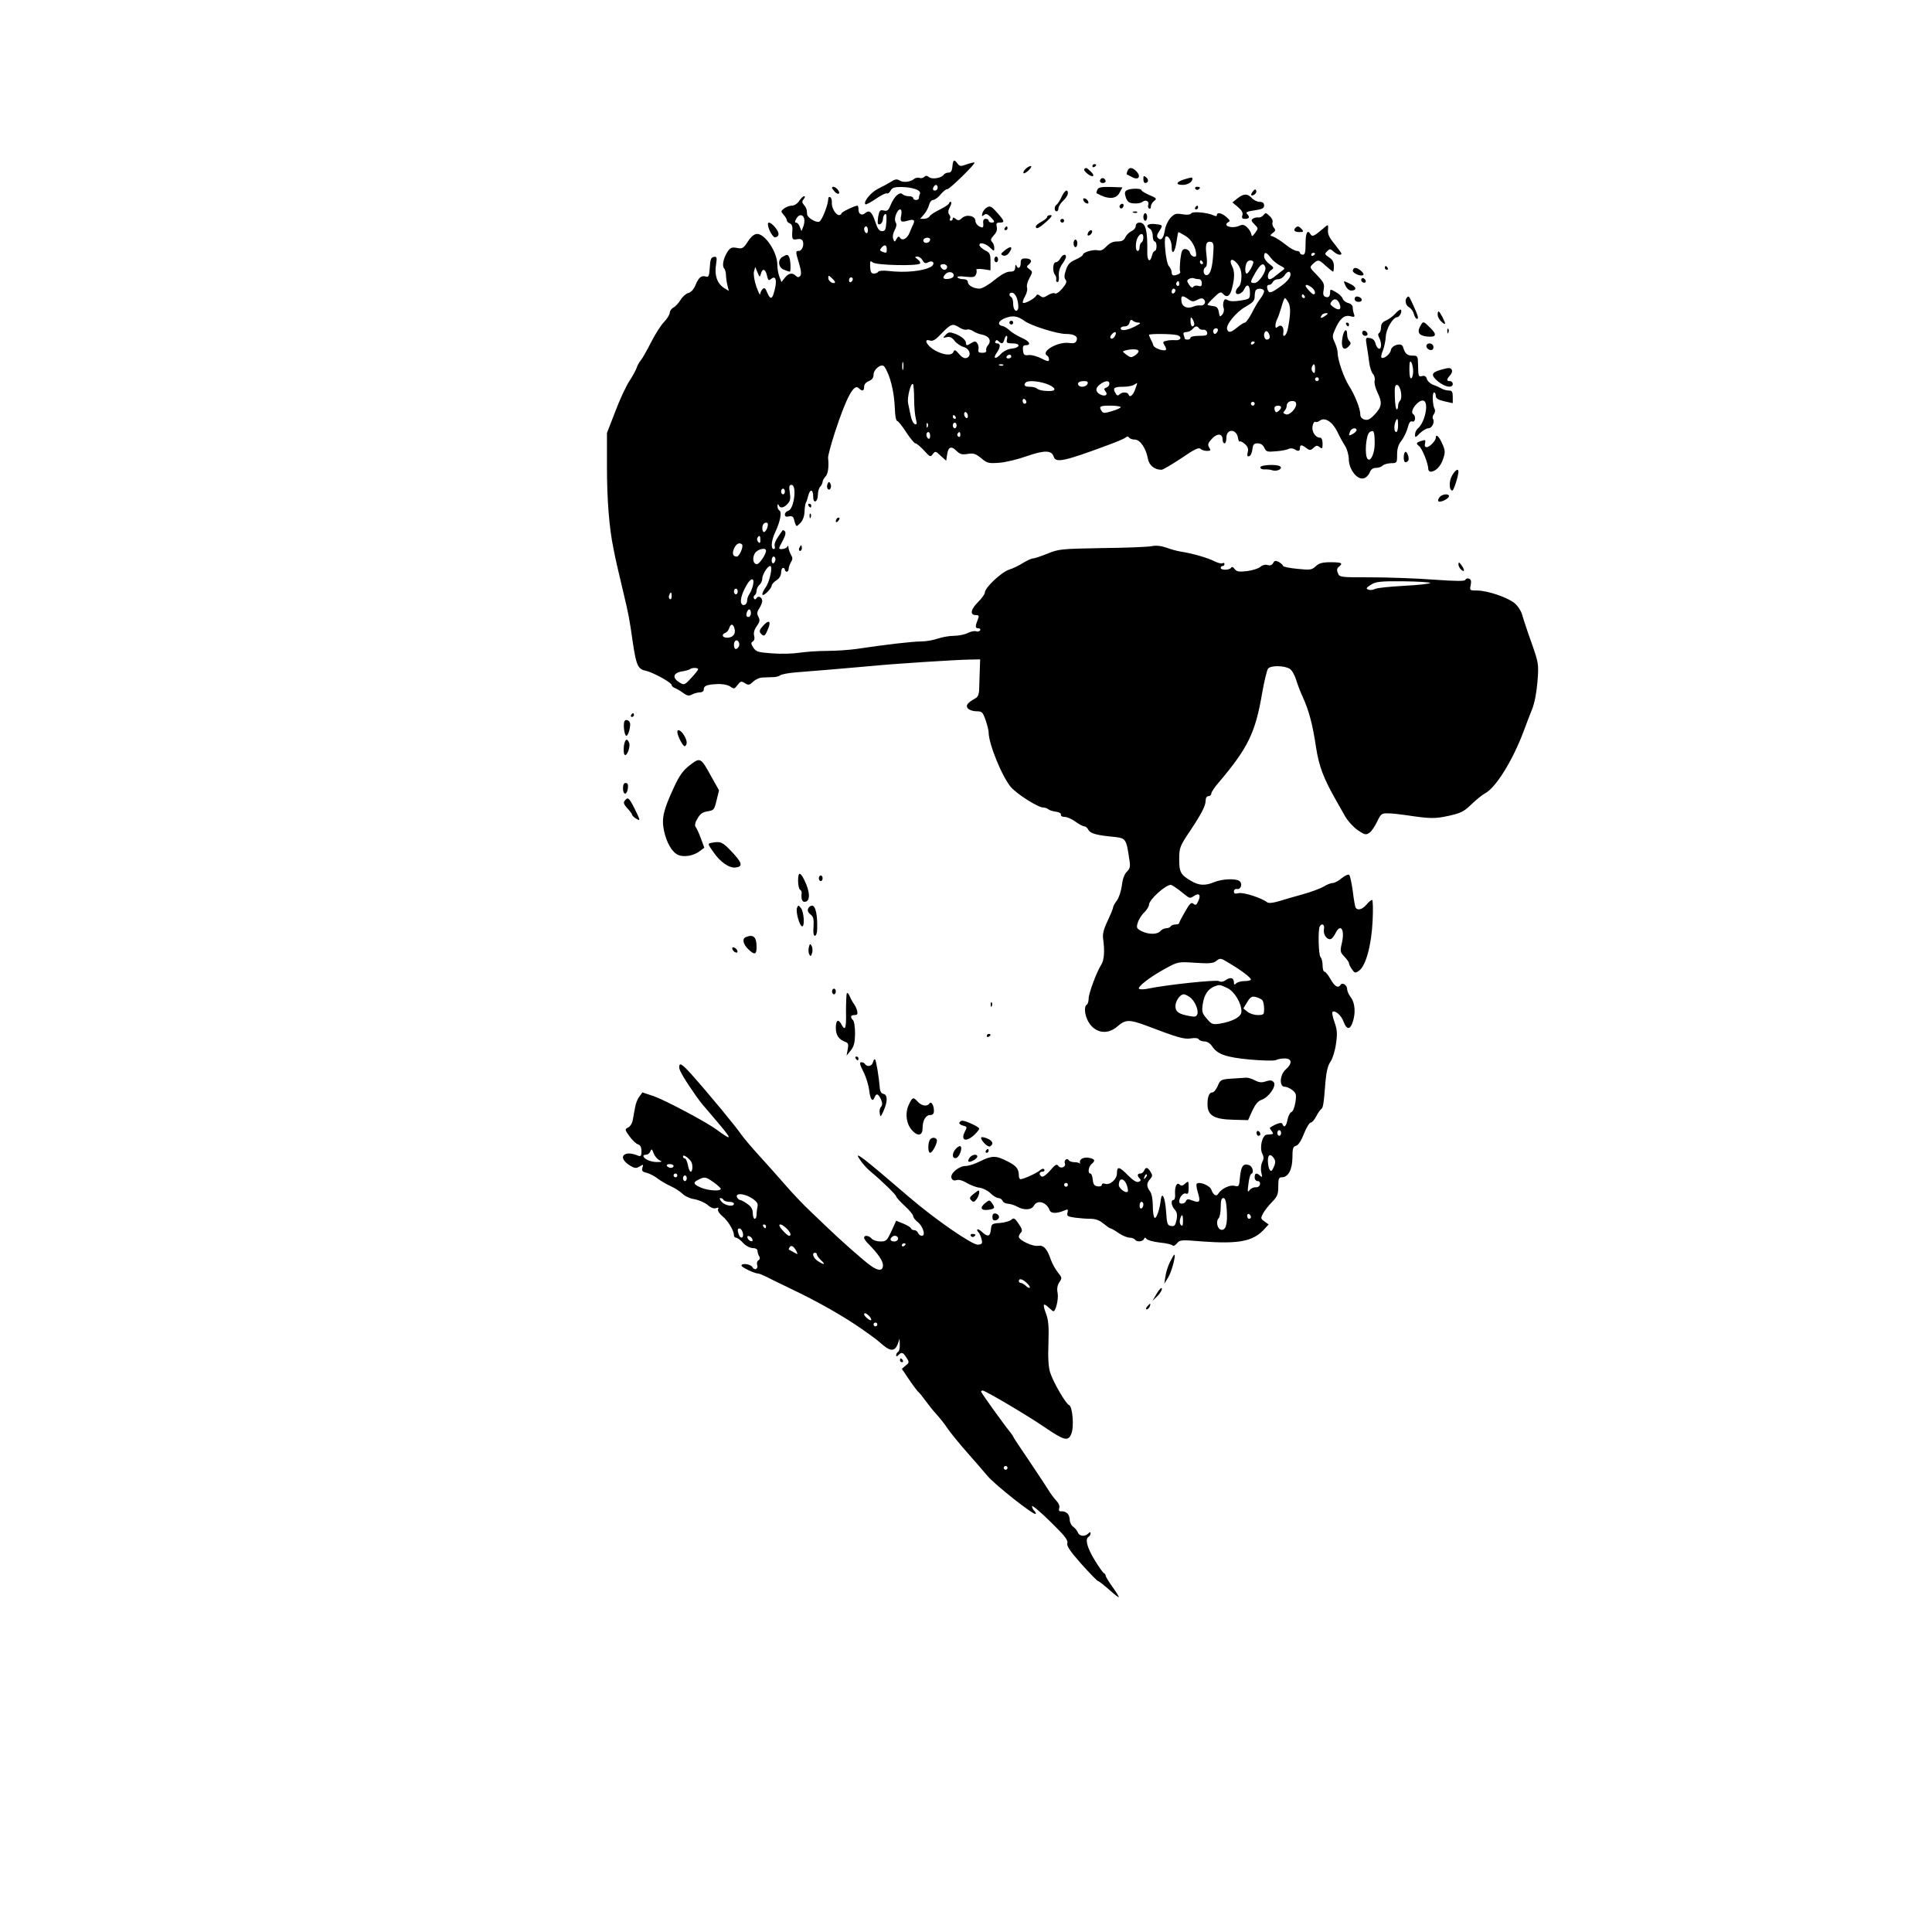 <?xml version="1.0" standalone="no"?>
<!DOCTYPE svg PUBLIC "-//W3C//DTD SVG 20010904//EN"
 "http://www.w3.org/TR/2001/REC-SVG-20010904/DTD/svg10.dtd">
<svg version="1.0" xmlns="http://www.w3.org/2000/svg"
 width="1024pt" height="1024pt" viewBox="0 0 1024 1024"
 preserveAspectRatio="xMidYMid meet">
<g transform="translate(0,1024) scale(0.1,-0.1)"
fill="#000000" stroke="none">
<path d="M5048 9358 c-2 -24 -8 -33 -21 -33 -10 0 -21 -5 -25 -11 -12 -18 -62
-26 -78 -13 -11 9 -18 9 -26 1 -6 -6 -17 -8 -24 -5 -8 3 -20 1 -27 -4 -21 -18
-59 -22 -78 -10 -15 9 -24 8 -46 -6 -16 -10 -47 -27 -70 -38 -38 -19 -79 -70
-66 -82 2 -3 27 10 55 29 27 19 54 32 58 29 5 -3 14 3 20 14 8 16 20 20 58 20
62 -2 105 -17 98 -36 -4 -8 -6 -19 -6 -24 0 -5 -7 -9 -15 -9 -8 0 -15 5 -15
10 0 6 -10 10 -23 10 -13 0 -28 5 -34 11 -15 15 -45 -14 -63 -59 -11 -27 -17
-32 -35 -28 -20 5 -24 1 -30 -30 -3 -20 -4 -38 -1 -41 9 -9 26 8 26 27 0 10 5
22 11 25 7 5 9 -9 7 -42 -3 -40 -6 -48 -23 -48 -15 0 -24 12 -36 50 -18 53
-31 64 -54 45 -18 -15 -35 -5 -35 21 0 10 -2 19 -5 19 -15 0 -85 -34 -85 -41
0 -5 -6 -9 -13 -9 -18 0 -41 41 -38 67 1 11 -3 24 -8 28 -6 3 -11 0 -11 -8 0
-31 -33 -116 -48 -122 -17 -6 -61 20 -64 38 0 6 -2 17 -2 23 -1 6 -7 19 -15
28 -11 13 -11 19 -1 31 7 9 8 15 2 15 -5 0 -17 -11 -26 -25 -9 -14 -26 -25
-39 -25 -12 0 -31 -7 -41 -15 -18 -14 -18 -16 -3 -33 9 -10 17 -23 17 -29 0
-6 7 -14 16 -17 10 -4 15 -16 14 -33 -4 -51 -1 -56 24 -51 16 3 27 0 31 -10 8
-21 -4 -52 -21 -52 -18 0 -18 -4 2 -69 11 -38 12 -57 5 -64 -8 -8 -14 -8 -23
1 -18 18 -38 15 -58 -10 l-18 -23 -11 28 c-6 16 -11 44 -11 64 0 66 -64 163
-107 163 -15 0 -31 -13 -49 -40 -24 -37 -30 -40 -59 -34 -26 5 -34 1 -48 -19
-23 -35 -31 -75 -19 -90 6 -6 10 -23 10 -37 0 -14 4 -38 8 -54 l7 -28 -26 16
c-36 24 -51 67 -42 122 6 41 5 45 -12 42 -14 -2 -19 -14 -21 -56 -3 -45 -6
-52 -20 -48 -24 8 -39 -4 -56 -46 -9 -22 -24 -38 -38 -41 -13 -4 -31 -20 -41
-37 -10 -16 -27 -35 -38 -40 -10 -6 -19 -18 -19 -27 0 -10 -13 -31 -29 -48
-16 -16 -48 -65 -70 -109 -22 -43 -46 -86 -54 -95 -8 -9 -18 -27 -22 -39 -4
-13 -21 -44 -38 -70 -17 -25 -51 -97 -75 -161 l-45 -116 0 -180 c0 -173 12
-324 34 -430 12 -62 21 -101 53 -235 28 -118 32 -138 50 -265 18 -120 27 -142
68 -150 40 -9 138 -63 138 -76 0 -5 8 -13 18 -16 9 -4 29 -15 43 -26 21 -15
31 -17 47 -8 11 6 30 11 41 11 12 0 21 6 21 14 0 21 14 27 68 30 29 2 56 -3
71 -12 22 -15 24 -14 40 7 16 21 20 22 39 10 18 -12 24 -11 44 8 13 12 35 22
51 22 15 1 39 1 55 2 15 0 32 5 38 10 7 5 43 12 80 15 81 6 269 22 404 34 119
12 447 33 520 34 l55 1 -2 -55 c-1 -30 -2 -74 -3 -97 0 -29 -6 -46 -18 -53
-46 -26 -55 -39 -42 -55 7 -8 27 -15 45 -15 30 0 34 -4 49 -47 9 -26 16 -55
16 -65 0 -61 72 -237 119 -291 34 -38 143 -107 170 -107 9 0 21 -4 27 -9 5 -5
23 -11 39 -13 17 -2 29 -8 28 -15 -2 -8 7 -13 20 -13 13 0 38 -11 57 -25 19
-14 40 -25 47 -25 7 0 17 -8 22 -19 11 -19 42 -28 138 -37 60 -7 63 -10 79
-122 6 -35 3 -46 -13 -62 -13 -12 -23 -38 -27 -74 -4 -30 -16 -66 -27 -80 -10
-13 -19 -29 -19 -34 0 -6 -13 -38 -29 -72 -22 -46 -28 -71 -24 -98 9 -64 5
-112 -10 -135 -24 -37 -67 -152 -67 -180 0 -14 -4 -29 -10 -32 -16 -10 -11
-58 10 -93 36 -59 101 -68 153 -22 42 37 63 37 152 4 168 -64 200 -73 236 -68
22 4 39 2 43 -5 4 -6 18 -11 30 -11 14 0 30 -10 40 -25 28 -43 73 -59 201 -71
68 -6 127 -7 137 -3 9 5 30 9 47 9 39 0 42 -27 6 -58 -32 -28 -36 -92 -6 -92
10 0 29 -8 41 -18 20 -16 22 -24 16 -64 -4 -26 -13 -49 -21 -52 -8 -3 -17 -21
-21 -40 -6 -36 -19 -47 -27 -23 -3 11 -33 2 -66 -20 -2 -1 2 -9 9 -18 7 -8 9
-15 4 -16 -5 -1 -18 -2 -29 -3 -25 -1 -41 -70 -24 -102 8 -16 8 -27 -1 -43 -6
-13 -9 -36 -5 -54 6 -26 5 -30 -6 -19 -19 18 -29 15 -29 -8 0 -12 7 -20 16
-20 9 0 14 -7 12 -18 -2 -10 -12 -16 -23 -15 -10 1 -25 -6 -32 -15 -10 -14
-12 -9 -6 33 3 28 10 52 15 53 16 7 7 41 -13 47 -30 10 -41 -6 -47 -65 -4 -49
-6 -51 -29 -45 -26 6 -70 -16 -86 -42 -10 -17 -26 -8 -37 22 -8 22 -64 44 -77
31 -4 -3 -1 -24 6 -47 15 -49 10 -57 -29 -42 -23 9 -30 8 -34 -3 -6 -16 -36
-19 -36 -3 0 23 21 48 35 43 12 -5 15 2 15 31 0 36 -1 37 -18 22 -13 -12 -21
-14 -29 -6 -15 15 -27 -8 -25 -48 2 -18 -2 -33 -8 -33 -16 0 -12 -31 6 -51 12
-13 15 -28 10 -54 -6 -30 -11 -36 -29 -33 -20 3 -22 10 -27 81 -5 72 -22 106
-28 55 -5 -47 -23 -98 -32 -93 -6 4 -10 32 -10 64 0 35 -6 65 -15 77 -19 25
-19 43 1 65 13 14 13 20 2 38 -15 25 -26 27 -34 6 -4 -8 -12 -15 -20 -15 -17
0 -18 -12 -3 -27 7 -7 6 -12 -6 -17 -11 -4 -29 7 -56 34 -47 48 -59 50 -59 11
0 -32 -38 -65 -64 -55 -9 3 -16 1 -16 -6 0 -6 -10 -10 -22 -8 -18 2 -24 11
-26 35 -2 18 -7 33 -13 33 -15 0 -10 36 6 50 22 18 19 27 -12 33 -30 6 -54 -7
-49 -26 1 -7 1 -9 -1 -4 -3 4 -15 7 -28 7 -13 0 -27 5 -30 10 -9 15 -27 1 -21
-16 8 -20 -24 -31 -35 -13 -8 11 -17 6 -43 -25 -19 -22 -38 -36 -45 -32 -16
10 -14 26 5 26 8 0 12 5 9 11 -5 7 -12 5 -23 -4 -17 -15 -87 -47 -103 -47 -5
0 -9 9 -9 19 0 36 -13 52 -61 76 -60 31 -81 31 -144 0 -27 -14 -62 -25 -77
-25 -36 0 -84 -41 -75 -64 5 -12 13 -15 27 -11 13 4 33 -2 54 -15 19 -11 49
-23 67 -25 17 -2 44 -15 58 -29 15 -15 34 -26 43 -26 9 0 18 -7 22 -15 3 -8
16 -15 28 -15 13 -1 34 -7 48 -15 37 -21 77 -19 90 5 18 33 67 19 83 -24 7
-19 38 -19 81 -1 16 7 18 5 14 -12 -5 -18 0 -21 40 -27 24 -3 62 -6 83 -6 25
0 47 -8 67 -25 17 -14 33 -25 36 -25 4 0 24 -11 44 -25 20 -14 47 -25 59 -25
12 0 25 -5 28 -10 9 -14 42 -12 48 3 4 9 8 9 14 0 4 -6 36 -15 71 -19 34 -3
65 -11 68 -16 3 -4 13 1 22 12 16 19 23 19 134 10 189 -14 266 0 323 59 l29
31 -22 16 c-20 14 -21 17 -8 42 8 15 29 42 48 61 28 29 33 41 33 82 0 41 3 49
18 49 35 0 56 40 57 103 0 49 3 60 19 64 12 3 28 27 42 64 13 32 29 59 36 59
7 0 20 15 29 33 9 17 21 35 26 38 11 7 14 28 23 144 5 56 13 89 27 108 11 16
24 58 29 95 8 54 6 75 -8 114 -9 26 -14 50 -11 54 13 12 47 -17 59 -51 16 -43
34 -45 48 -4 17 49 13 103 -9 132 -11 14 -20 34 -20 45 0 21 -26 37 -35 22
-12 -20 -31 -9 -53 30 -12 22 -27 40 -32 40 -6 0 -10 15 -10 33 0 18 -5 38
-11 44 -11 11 -14 146 -4 163 12 20 27 9 22 -16 -5 -27 17 -58 37 -51 6 2 17
16 24 30 27 56 51 20 34 -52 -10 -43 -9 -48 14 -72 13 -14 24 -29 24 -35 0 -5
7 -20 16 -32 14 -20 17 -21 37 -7 36 25 66 136 72 263 3 61 2 112 -3 112 -5 0
-18 -11 -30 -25 -22 -26 -46 -32 -57 -16 -3 5 -10 45 -15 87 -6 43 -14 82 -19
87 -4 4 -22 -3 -39 -17 -16 -14 -38 -26 -47 -26 -10 0 -32 -8 -49 -19 -17 -10
-67 -29 -111 -41 -44 -12 -102 -29 -128 -37 -30 -9 -52 -11 -60 -6 -30 24
-128 55 -152 49 -19 -5 -25 -2 -25 9 0 9 7 15 17 13 21 -4 30 31 11 43 -21 14
-92 10 -131 -6 -50 -21 -83 -19 -126 7 -53 31 -61 46 -61 112 0 64 3 71 61
157 57 86 79 128 79 155 0 15 6 24 15 24 8 0 15 6 15 14 0 7 17 33 38 57 157
185 196 265 232 478 11 62 25 120 31 127 14 18 85 17 115 -1 11 -7 26 -33 33
-56 7 -24 23 -66 36 -94 32 -70 52 -143 70 -265 16 -103 40 -166 108 -285 12
-22 34 -60 47 -83 14 -24 43 -56 66 -72 37 -25 44 -27 62 -14 11 7 29 34 41
59 20 42 24 45 59 44 20 0 64 -5 97 -10 127 -19 151 -19 224 -3 63 14 80 22
120 61 25 24 58 51 72 58 57 30 145 172 203 325 13 36 34 90 46 120 14 34 24
90 29 149 7 91 6 96 -32 205 -22 61 -44 128 -50 150 -7 22 -25 48 -42 61 -40
31 -144 65 -195 65 -41 0 -41 1 -35 29 4 20 2 30 -9 34 -8 3 -16 1 -19 -6 -2
-8 -46 -8 -173 1 -93 7 -242 12 -332 12 -159 0 -163 0 -171 23 -7 15 -5 25 5
33 24 19 16 24 -43 24 -44 0 -62 -5 -79 -21 -21 -20 -30 -21 -98 -14 -42 4
-76 11 -76 16 0 4 -10 13 -21 20 -18 9 -24 8 -31 -5 -6 -11 -16 -15 -29 -11
-13 4 -28 0 -38 -9 -10 -9 -42 -19 -71 -23 -43 -5 -55 -3 -66 11 -8 11 -14 13
-19 7 -8 -14 -55 -14 -55 -1 0 6 5 10 10 10 6 0 10 5 10 11 0 5 -5 7 -10 4 -6
-4 -25 1 -43 10 -34 18 -118 42 -177 51 -19 3 -54 12 -77 21 -29 10 -54 13
-80 8 -21 -4 -139 -9 -263 -10 -215 -4 -228 -5 -287 -29 -35 -14 -70 -26 -78
-26 -8 0 -32 -11 -53 -24 -20 -13 -53 -29 -73 -35 -41 -13 -129 -96 -129 -121
0 -9 -16 -31 -35 -50 -40 -39 -46 -70 -14 -70 16 0 19 -4 14 -17 -17 -42 -17
-53 -1 -53 10 0 14 -5 11 -11 -4 -6 -14 -8 -22 -5 -8 3 -27 -1 -43 -9 -16 -8
-49 -15 -73 -15 -25 0 -64 -7 -87 -15 -23 -8 -63 -15 -89 -15 -43 0 -185 -16
-344 -40 -37 -5 -107 -10 -155 -10 -48 0 -114 -5 -147 -10 -33 -5 -97 -7 -143
-3 -74 5 -85 9 -99 30 -13 20 -14 26 -3 33 8 5 11 17 7 31 -4 14 1 33 14 50
16 23 18 32 9 49 -9 17 -8 27 4 45 9 14 16 31 16 39 0 20 -21 31 -30 16 -5 -8
-10 -9 -14 -2 -3 6 -2 13 4 17 5 3 10 14 10 24 0 10 7 24 15 31 8 7 15 21 15
32 0 22 28 68 42 68 15 0 -2 -81 -23 -112 -27 -38 -24 -56 6 -28 14 13 25 29
25 36 0 6 11 19 25 28 16 10 25 26 25 41 0 14 5 25 10 25 6 0 10 -4 10 -10 0
-5 5 -10 10 -10 6 0 10 7 10 15 0 8 6 24 12 35 10 16 10 24 0 40 -6 11 -12 28
-13 37 0 11 -3 13 -6 6 -4 -12 -43 -19 -43 -8 0 3 9 22 20 42 13 24 16 41 10
47 -5 5 -11 8 -12 5 -2 -2 -13 -18 -25 -36 -13 -18 -20 -39 -17 -47 3 -9 1
-16 -5 -16 -17 0 -13 47 9 92 25 53 35 104 21 112 -6 4 -11 15 -10 24 0 11 3
12 6 5 7 -19 27 -16 48 7 14 15 16 29 11 60 -5 32 -3 40 9 40 30 0 14 -129
-17 -137 -10 -3 -18 -12 -18 -20 0 -11 7 -14 21 -10 12 3 22 0 25 -9 15 -51
13 -49 35 -27 13 12 22 35 23 59 1 22 4 44 7 49 4 6 9 22 13 38 9 37 26 34 26
-4 0 -20 4 -29 13 -26 6 2 12 18 12 35 0 17 6 37 13 43 6 7 12 19 12 25 0 7 7
19 15 28 14 13 19 53 14 99 -1 10 15 70 36 135 61 186 101 260 126 235 19 -19
29 -16 29 7 0 13 10 24 25 30 17 7 25 17 25 34 0 29 43 62 57 43 30 -42 53
-133 56 -225 1 -34 6 -62 12 -63 5 0 27 -27 48 -60 21 -32 43 -59 49 -59 6 0
26 -17 45 -37 32 -36 35 -37 47 -20 13 17 15 17 42 -9 l29 -26 5 33 c6 41 22
47 50 19 18 -18 30 -21 59 -16 31 5 43 1 72 -23 31 -26 39 -28 94 -24 33 2 99
18 147 35 95 33 132 32 143 -3 11 -34 56 -24 285 61 46 17 90 35 96 41 8 7 14
7 19 -1 3 -5 17 -10 30 -10 28 0 59 -46 69 -101 6 -35 35 -59 72 -59 8 0 55
28 105 61 68 47 93 59 102 50 6 -6 21 -11 34 -11 20 0 22 3 12 18 -9 15 -7 23
14 46 29 31 57 29 57 -4 0 -11 5 -20 10 -20 6 0 10 13 10 29 0 51 55 49 62 -2
2 -12 6 -20 9 -17 4 3 16 -4 28 -14 15 -14 19 -26 14 -44 -4 -18 -2 -23 8 -20
8 2 15 19 17 36 3 26 8 32 28 32 16 0 28 -8 35 -23 10 -22 16 -23 62 -19 29 2
59 8 68 13 8 4 22 3 30 -2 20 -13 29 -11 29 6 0 19 9 19 34 0 17 -13 22 -13
38 1 14 14 20 14 33 4 13 -11 15 -8 15 19 0 19 -5 31 -13 31 -25 0 -46 33 -40
62 3 15 9 25 15 22 5 -3 15 0 23 6 26 21 67 -5 93 -58 12 -26 31 -60 42 -77
10 -16 19 -48 19 -70 1 -55 46 -111 80 -100 12 3 26 18 31 31 6 16 17 24 33
24 13 0 28 5 35 12 7 7 27 12 45 13 31 0 32 1 32 46 0 31 7 54 23 73 12 16 27
46 33 68 7 28 14 38 25 34 16 -6 20 29 4 39 -22 14 30 81 56 71 28 -11 7 -114
-30 -146 -9 -7 -16 -22 -16 -33 0 -18 2 -18 26 7 15 14 35 26 45 26 19 0 35
33 24 50 -4 6 -1 17 5 25 6 8 8 20 4 27 -11 18 -14 88 -3 88 5 0 9 -8 9 -18 0
-14 12 -21 45 -29 l45 -10 0 33 c0 27 -4 34 -20 34 -11 0 -28 4 -38 10 -9 5
-30 15 -45 20 -16 6 -31 20 -34 31 -4 14 -12 19 -24 16 -21 -6 -22 -2 -23 63
-1 43 -2 45 -30 45 -28 0 -39 10 -50 47 -7 24 -60 9 -64 -18 -3 -21 -40 -50
-50 -39 -3 3 0 20 8 38 7 18 14 51 15 73 2 42 38 102 61 103 13 1 27 31 19 39
-3 4 -17 -6 -31 -22 -14 -15 -37 -31 -50 -36 -16 -7 -24 -17 -24 -34 0 -14 -5
-28 -10 -31 -7 -4 -7 -12 0 -25 14 -26 13 -63 -2 -58 -7 3 -15 15 -18 29 -4
15 -14 25 -29 27 -23 4 -24 2 -17 -40 4 -23 10 -63 13 -88 3 -25 12 -53 20
-62 8 -9 12 -25 9 -35 -3 -11 3 -38 14 -61 27 -56 25 -77 -12 -117 -25 -27
-38 -34 -55 -29 -15 4 -23 14 -23 27 0 31 -30 106 -60 152 -27 42 -60 137 -60
174 0 13 -7 37 -15 55 -14 29 -14 36 0 67 25 59 50 81 81 73 23 -6 26 -4 21
10 -4 10 -7 26 -7 36 0 11 -10 20 -24 24 -14 3 -27 14 -30 24 -3 9 -19 25 -36
34 -28 16 -30 16 -30 -1 0 -23 -9 -31 -26 -24 -10 4 -13 15 -8 38 5 29 1 38
-35 76 -41 42 -41 42 -22 60 27 25 31 24 69 -11 18 -16 35 -30 38 -30 2 0 4
13 4 30 0 21 -8 35 -26 46 -23 15 -24 19 -10 32 14 14 17 14 34 -1 18 -17 42
-23 42 -11 0 3 -17 26 -37 51 -28 34 -37 53 -34 76 2 24 0 27 -11 18 -64 -55
-72 -59 -83 -41 -15 25 -25 5 -25 -50 0 -47 -3 -60 -15 -60 -8 0 -15 5 -15 10
0 6 -8 10 -17 10 -10 0 -38 16 -61 35 -24 19 -53 37 -64 41 -18 5 -18 6 -2 19
15 10 16 16 6 28 -7 8 -10 21 -7 29 3 8 -4 23 -16 33 -18 18 -22 18 -32 5 -7
-9 -19 -14 -27 -13 -8 2 -21 -1 -29 -6 -11 -7 -9 -13 8 -30 21 -21 21 -22 4
-45 -16 -21 -18 -22 -21 -6 -2 10 -12 26 -23 36 -15 14 -24 15 -43 6 -25 -11
-66 -6 -66 8 0 5 6 11 13 14 8 3 5 11 -12 25 -25 22 -51 28 -51 11 0 -7 -6 -7
-17 -2 -30 15 -111 23 -119 11 -4 -7 -22 -9 -46 -5 -35 6 -43 3 -64 -19 -13
-14 -27 -44 -30 -66 -7 -43 -20 -57 -36 -41 -8 8 -6 18 6 36 21 33 21 33 -20
38 -39 5 -56 -9 -30 -24 9 -5 16 -22 16 -38 0 -17 5 -30 10 -30 6 0 10 -11 10
-25 0 -14 -4 -25 -9 -25 -5 0 -12 -11 -15 -25 -10 -40 -26 -29 -25 18 2 116
-9 157 -41 157 -12 0 -20 -7 -20 -18 0 -9 -10 -22 -22 -27 -13 -6 -27 -20 -33
-32 -7 -17 -18 -23 -43 -23 -23 0 -40 -8 -57 -26 -17 -18 -31 -25 -45 -21 -24
6 -80 -10 -80 -23 0 -5 -17 -16 -39 -26 -30 -13 -42 -26 -51 -55 -10 -28 -10
-42 -2 -52 8 -10 4 -21 -17 -46 -17 -20 -34 -31 -40 -26 -7 4 -23 -1 -37 -10
-21 -13 -28 -14 -40 -4 -13 10 -17 10 -23 0 -10 -16 -62 -43 -69 -36 -3 3 2
19 11 34 9 16 14 37 11 46 -4 9 2 32 12 50 18 33 18 35 0 48 -16 12 -16 14 -2
26 20 17 11 31 -20 31 -19 0 -24 -5 -24 -25 0 -26 -15 -34 -23 -12 -3 6 -6 2
-6 -10 -1 -18 -7 -23 -29 -23 -17 0 -46 -16 -82 -45 -30 -25 -65 -45 -78 -45
-31 0 -62 17 -62 35 0 9 -10 15 -24 15 -14 0 -27 4 -31 10 -3 5 13 7 43 3 40
-4 50 -2 55 12 4 9 5 20 2 25 -3 4 13 6 35 3 l40 -6 0 46 c0 40 -4 48 -27 59
-14 7 -28 19 -31 26 -6 20 30 14 55 -10 22 -21 23 -21 23 -2 0 11 -5 25 -12
32 -9 9 -7 17 10 35 14 15 19 30 15 45 -4 18 -1 22 16 22 28 0 26 8 -14 53
-28 32 -37 37 -53 28 -11 -6 -22 -20 -25 -31 -4 -17 -3 -19 8 -10 10 9 19 6
34 -9 25 -25 26 -31 6 -31 -8 0 -15 5 -15 10 0 6 -7 10 -16 10 -9 0 -14 -8
-13 -17 3 -31 0 -34 -21 -23 -11 6 -20 19 -20 29 0 27 -47 37 -71 15 -15 -14
-21 -14 -34 -4 -10 8 -15 9 -15 1 0 -6 -5 -11 -11 -11 -5 0 -7 5 -4 10 4 6 2
17 -4 23 -7 9 -6 21 4 40 8 15 10 27 4 27 -5 0 -9 -4 -9 -8 0 -5 -21 -19 -47
-32 -27 -13 -52 -29 -56 -37 -4 -7 -18 -13 -29 -13 l-21 0 20 23 c11 12 23 34
27 50 4 15 13 27 22 27 8 0 27 13 40 30 14 16 30 29 35 27 10 -2 151 135 144
141 -2 2 -20 -2 -40 -9 -33 -12 -38 -12 -50 4 -18 24 -23 21 -27 -15z m-78
-113 c0 -8 -7 -15 -15 -15 -9 0 -12 6 -9 15 4 8 10 15 15 15 5 0 9 -7 9 -15z
m-193 -144 c-8 -36 -2 -41 33 -31 33 10 42 4 30 -19 -4 -9 -13 -29 -19 -44
-12 -32 -39 -46 -51 -27 -6 9 -10 8 -18 -6 -10 -18 -11 -18 -18 0 -4 12 -1 30
8 46 9 17 12 31 6 40 -6 9 -6 26 1 43 14 37 35 36 28 -2z m-515 -19 c3 -10 1
-29 -4 -42 l-10 -25 -9 23 c-4 12 -13 22 -19 22 -8 0 -8 6 0 20 13 25 36 26
42 2z m338 -63 c0 -11 -4 -17 -10 -14 -5 3 -10 13 -10 21 0 8 5 14 10 14 6 0
10 -9 10 -21z m1684 -30 c31 -18 56 -62 56 -101 0 -17 -28 -7 -33 12 -3 11
-14 20 -25 20 -16 0 -20 -9 -26 -56 -3 -30 -4 -59 -1 -64 3 -4 -2 -11 -11 -14
-25 -10 -34 -7 -34 11 0 9 -7 24 -15 33 -15 16 -28 144 -17 155 12 12 32 -21
32 -52 0 -50 18 -31 26 27 4 28 8 50 10 50 1 0 19 -9 38 -21z m-224 -8 c0 -11
-4 -23 -10 -26 -5 -3 -10 -15 -10 -26 0 -10 -4 -19 -10 -19 -13 0 -13 46 0 71
14 25 30 25 30 0z m-1130 -10 c0 -14 -18 -23 -30 -16 -6 4 -8 11 -5 16 8 12
35 12 35 0z m1501 -66 c-4 -80 -15 -120 -34 -123 -19 -4 -25 32 -6 43 6 5 8
26 4 60 -8 59 -2 78 23 73 13 -2 16 -14 13 -53z m-1731 15 c0 -22 -1 -23 -24
-14 -13 5 -14 9 -5 20 16 20 29 17 29 -6z m2035 -46 c10 -14 32 -32 49 -41 29
-15 29 -16 10 -29 -10 -8 -27 -21 -37 -29 -9 -8 -22 -15 -27 -15 -17 0 -11 38
8 49 15 10 15 13 -10 32 -16 11 -28 29 -28 40 0 26 12 24 35 -7z m235 22 c0
-3 -4 -8 -10 -11 -5 -3 -10 -1 -10 4 0 6 5 11 10 11 6 0 10 -2 10 -4z m-2080
-36 c9 -16 15 -18 30 -10 26 14 39 -9 14 -24 -40 -23 -137 -33 -226 -22 -26 3
-50 1 -53 -4 -3 -6 -14 -10 -24 -10 -13 0 -18 9 -19 36 -1 32 0 34 14 23 18
-15 236 -20 250 -6 4 4 -1 14 -12 22 -17 13 -17 14 -2 15 10 0 22 -9 28 -20z
m1690 -85 c0 -26 -6 -48 -15 -55 -8 -7 -15 -19 -15 -27 0 -22 34 -11 45 15 14
31 30 22 30 -19 0 -33 -1 -34 -50 -42 -32 -5 -56 -5 -67 2 -13 8 -18 6 -23 -8
-3 -10 -3 -26 1 -35 3 -9 0 -24 -7 -33 -13 -14 -15 -13 -19 13 -4 23 -11 30
-33 32 -15 2 -27 5 -27 8 0 2 16 20 35 38 28 28 36 31 46 20 20 -24 38 -15 48
24 15 56 16 94 2 120 -19 36 -2 48 25 17 17 -20 24 -40 24 -70z m-205 75 c3
-5 1 -10 -4 -10 -6 0 -11 5 -11 10 0 6 2 10 4 10 3 0 8 -4 11 -10z m267 4 c7
-7 -24 -64 -34 -64 -10 0 -10 32 -2 54 6 16 25 21 36 10z m-1622 -29 c0 -8 -6
-15 -14 -15 -8 0 -16 7 -20 15 -4 10 1 15 14 15 11 0 20 -7 20 -15z m1686 0
c9 -21 -34 -85 -57 -85 -25 0 -24 5 6 57 27 45 42 53 51 28z m-2673 -36 c8 31
24 26 32 -9 6 -26 9 -29 21 -19 24 20 33 -2 21 -53 -13 -56 -23 -60 -41 -18
-9 23 -15 27 -24 18 -7 -7 -12 -19 -13 -27 0 -9 -9 9 -20 39 -11 32 -16 66
-13 80 l7 25 12 -29 c11 -27 12 -27 18 -7z m1022 -9 c0 -9 -11 -16 -27 -18
-30 -4 -36 6 -16 26 16 16 43 11 43 -8z m1785 5 c0 -18 -22 -43 -67 -73 -39
-27 -49 -28 -56 -2 -3 13 0 20 9 20 8 0 17 7 20 15 4 8 16 15 28 15 12 0 27 9
34 20 15 24 32 26 32 5z m-2415 -43 c-9 -9 -35 8 -35 24 0 16 2 16 20 -1 11
-10 18 -20 15 -23z m95 19 c0 -6 -4 -13 -10 -16 -5 -3 -10 1 -10 9 0 9 5 16
10 16 6 0 10 -4 10 -9z m1836 -1 c8 0 14 -9 14 -21 0 -15 -4 -19 -19 -14 -11
3 -22 1 -26 -5 -5 -8 -12 -4 -22 10 -13 19 -13 24 -2 31 8 5 20 7 27 4 8 -3
20 -5 28 -5z m-106 -26 c0 -8 -5 -12 -10 -9 -6 4 -8 11 -5 16 9 14 15 11 15
-7z m703 -18 c17 -13 23 -36 9 -36 -8 0 -42 37 -42 45 0 9 15 5 33 -9z m-723
-15 c0 -6 -4 -13 -10 -16 -5 -3 -10 1 -10 9 0 9 5 16 10 16 6 0 10 -4 10 -9z
m470 -5 c0 -7 -9 -25 -20 -39 -11 -13 -31 -48 -45 -76 -15 -28 -31 -51 -37
-51 -5 0 -23 -11 -40 -25 -34 -28 -46 -31 -54 -11 -9 23 48 93 99 121 38 22
47 31 47 54 0 15 3 31 7 34 12 12 43 7 43 -7z m-1308 -45 c5 -18 7 -40 4 -48
-9 -23 -26 -5 -26 27 0 16 -4 32 -10 35 -16 10 -11 27 7 23 9 -2 21 -18 25
-37z m1523 19 c3 -5 1 -10 -4 -10 -6 0 -11 5 -11 10 0 6 2 10 4 10 3 0 8 -4
11 -10z m-616 -16 c19 -14 27 -14 47 -3 18 9 27 10 35 2 14 -14 2 -35 -19 -32
-10 1 -25 -1 -34 -5 -33 -15 -63 -3 -66 27 -4 31 4 34 37 11z m530 -18 c13
-23 11 -68 -4 -143 -7 -34 -29 -47 -23 -15 4 28 -11 45 -28 31 -11 -9 -14 -8
-14 5 0 9 4 24 9 34 5 9 15 38 23 65 7 26 15 47 18 47 4 0 12 -11 19 -24z
m274 -16 c6 -24 -11 -26 -38 -6 -16 12 -17 16 -6 30 16 19 36 8 44 -24z m-79
-54 c-21 -15 -30 -14 -19 3 3 6 14 11 23 11 13 0 13 -2 -4 -14z m-1594 -27
c33 -25 173 -69 219 -69 45 0 66 -13 57 -35 -5 -13 -14 -16 -38 -13 -60 9
-154 -45 -118 -67 6 -3 10 -13 10 -21 0 -12 -8 -10 -41 6 -22 12 -53 20 -67
18 -23 -3 -27 1 -30 25 -2 19 1 27 12 27 34 0 24 21 -18 39 -24 11 -54 29 -64
39 -11 11 -28 22 -39 24 -30 6 -21 29 17 43 40 14 64 10 100 -16z m900 -16 c0
-7 -4 -13 -10 -13 -5 0 -10 12 -10 28 0 21 2 24 10 12 5 -8 10 -21 10 -27z
m-295 7 c14 -1 9 -6 -19 -20 -43 -22 -76 -26 -76 -10 0 6 9 10 21 10 13 0 23
8 26 21 4 14 9 17 16 10 6 -6 20 -11 32 -11z m-950 -26 c14 -9 31 -14 39 -11
7 3 22 0 32 -7 11 -8 33 -17 51 -20 36 -8 49 -32 30 -55 -8 -9 -12 -22 -10
-28 3 -8 -5 -13 -20 -13 -19 0 -24 4 -21 18 2 9 0 24 -6 32 -8 12 -13 13 -30
3 -24 -16 -30 -16 -30 -2 0 17 -26 39 -61 51 -26 9 -33 8 -47 -7 -16 -17 -16
-17 6 -12 16 4 28 -2 42 -20 10 -13 32 -28 47 -32 33 -9 44 -47 17 -58 -12 -4
-25 2 -41 21 -19 22 -24 24 -29 12 -9 -23 -52 -19 -99 7 -43 25 -63 64 -26 52
15 -5 30 4 63 39 48 50 58 53 93 30z m1270 -4 c4 -6 14 -9 23 -8 9 2 18 -5 20
-14 3 -15 -4 -18 -42 -18 -25 0 -46 -4 -46 -10 0 -5 -7 -10 -15 -10 -8 0 -15
2 -15 4 0 2 -3 11 -6 20 -4 11 0 16 14 16 11 0 25 7 32 15 15 18 26 19 35 5z
m99 -15 c-4 -8 -10 -15 -15 -15 -5 0 -9 7 -9 15 0 8 7 15 15 15 9 0 12 -6 9
-15z m276 -32 c0 -7 -7 -13 -15 -13 -15 0 -21 31 -8 43 8 8 23 -12 23 -30z
m-820 7 c-6 -11 -15 -18 -21 -14 -6 4 -6 11 2 20 17 21 31 17 19 -6z m328 4
c29 -8 22 -30 -9 -27 -13 1 -34 0 -46 -3 -20 -4 -21 -7 -11 -24 7 -10 10 -21
8 -24 -11 -10 -62 8 -67 23 -2 9 -9 24 -14 33 -5 10 -9 20 -9 23 0 7 120 6
148 -1z m-901 -24 c-4 -17 0 -20 30 -20 45 0 40 -24 -6 -28 -20 -2 -43 -14
-57 -29 -29 -31 -43 -24 -20 9 20 29 20 48 0 48 -8 0 -12 5 -8 11 4 8 9 8 17
0 16 -16 24 -14 30 9 3 11 8 20 12 20 4 0 5 -9 2 -20z m1313 -14 c0 -3 -4 -8
-10 -11 -5 -3 -10 -1 -10 4 0 6 5 11 10 11 6 0 10 -2 10 -4z m-616 -45 c3 -5
-5 -16 -17 -24 -21 -14 -25 -13 -47 3 -22 17 -23 18 -4 23 33 8 63 7 68 -2z
m-674 -31 c0 -5 -7 -10 -16 -10 -8 0 -12 5 -9 10 3 6 10 10 16 10 5 0 9 -4 9
-10z m-573 -67 c-3 -10 -5 -2 -5 17 0 19 2 27 5 18 2 -10 2 -26 0 -35z m2703
-10 c0 -17 -4 -35 -10 -38 -6 -4 -10 14 -10 47 0 38 3 49 10 38 5 -8 10 -29
10 -47z m-2173 31 c-3 -3 -12 -4 -19 -1 -8 3 -5 6 6 6 11 1 17 -2 13 -5z
m1653 -21 c0 -20 -3 -24 -11 -16 -7 7 -9 19 -6 27 10 24 17 19 17 -11z m20
-53 c0 -5 -4 -10 -10 -10 -5 0 -10 5 -10 10 0 6 5 10 10 10 6 0 10 -4 10 -10z
m-1445 -24 c43 -15 58 -35 28 -38 -33 -2 -68 3 -77 13 -6 5 -23 9 -38 9 -27 0
-35 9 -21 23 11 11 65 8 108 -7z m219 -1 c-7 -16 -39 -21 -48 -6 -8 12 4 21
30 21 17 0 22 -4 18 -15z m116 1 c0 -8 -7 -17 -16 -20 -13 -5 -14 -9 -5 -20
16 -20 -3 -30 -29 -16 -26 14 -25 35 2 54 28 20 48 20 48 2z m-1035 -79 c0
-40 4 -87 9 -106 7 -27 6 -33 -5 -29 -8 3 -18 22 -22 44 -4 21 -11 52 -14 67
-6 30 15 112 26 101 3 -3 6 -38 6 -77z m1173 53 c-11 -34 -30 -50 -36 -32 -5
15 -34 16 -49 1 -8 -8 -14 -6 -22 9 -14 26 -6 32 43 32 23 0 48 5 56 10 8 5
16 10 17 10 1 0 -3 -14 -9 -30z m1407 -16 c4 -22 2 -41 -4 -47 -6 -6 -11 -19
-11 -29 0 -10 -3 -18 -7 -18 -5 0 -9 29 -10 65 -2 50 0 65 11 65 8 0 17 -15
21 -36z m-1985 -55 c0 -5 -4 -9 -10 -9 -5 0 -10 7 -10 16 0 8 5 12 10 9 6 -3
10 -10 10 -16z m1430 -12 c-1 -25 -37 -60 -55 -53 -14 5 -16 9 -7 18 7 7 12
20 12 29 0 10 8 19 18 22 21 4 32 -1 32 -16z m-220 3 c0 -5 -4 -10 -10 -10 -5
0 -10 5 -10 10 0 6 5 10 10 10 6 0 10 -4 10 -10z m-710 -18 c0 -4 -21 -14 -46
-21 -39 -12 -47 -12 -55 0 -16 25 -10 29 46 29 30 0 55 -4 55 -8z m850 -1 c0
-5 -6 -14 -14 -20 -10 -9 -15 -8 -19 3 -3 8 -3 17 0 20 9 9 33 7 33 -3z
m-1660 -47 c0 -8 -4 -12 -10 -9 -5 3 -10 13 -10 21 0 8 5 12 10 9 6 -3 10 -13
10 -21z m-65 -4 c3 -5 1 -10 -4 -10 -6 0 -11 5 -11 10 0 6 2 10 4 10 3 0 8 -4
11 -10z m2345 -45 c0 -19 -4 -35 -10 -35 -11 0 -13 30 -4 54 10 25 14 19 14
-19z m-2493 -7 c-3 -8 -6 -5 -6 6 -1 11 2 17 5 13 3 -3 4 -12 1 -19z m153 7
c0 -8 -4 -15 -10 -15 -5 0 -10 7 -10 15 0 8 5 15 10 15 6 0 10 -7 10 -15z
m2120 -25 c0 -5 -9 -14 -20 -20 -22 -12 -23 -10 -14 14 7 17 34 22 34 6z m96
-63 c2 -55 -20 -107 -37 -90 -18 18 -10 130 11 143 21 13 25 5 26 -53z m-2356
32 c0 -11 -4 -17 -10 -14 -5 3 -10 13 -10 21 0 8 5 14 10 14 6 0 10 -9 10 -21z
m160 5 c0 -8 -5 -12 -10 -9 -6 4 -8 11 -5 16 9 14 15 11 15 -7z m-930 -299 c0
-8 -4 -15 -10 -15 -5 0 -10 7 -10 15 0 8 5 15 10 15 6 0 10 -7 10 -15z m-90
-174 c0 -17 -12 -41 -21 -41 -10 0 -12 33 -2 43 9 10 23 9 23 -2z m-40 -83 c0
-16 -3 -19 -11 -11 -6 6 -8 16 -5 22 11 17 16 13 16 -11z m-97 -24 c9 -10 -14
-64 -28 -64 -21 0 -26 16 -14 44 12 25 29 33 42 20z m127 -33 c0 -19 -35 -71
-48 -71 -20 0 -26 29 -12 56 13 23 60 35 60 15z m50 -45 c0 -8 -4 -18 -10 -21
-5 -3 -10 3 -10 14 0 12 5 21 10 21 6 0 10 -6 10 -14z m-118 -133 c-3 -16 -11
-37 -18 -48 -8 -11 -14 -27 -14 -37 0 -22 -20 -34 -30 -18 -9 15 1 53 26 97
23 41 43 43 36 6z m3588 7 c0 -4 -62 -11 -137 -15 -76 -4 -146 -11 -156 -17
-10 -5 -26 -7 -35 -3 -13 5 -11 10 13 25 26 17 47 20 173 19 78 -1 142 -5 142
-9z m-3670 -45 c0 -8 -4 -15 -10 -15 -5 0 -10 7 -10 15 0 8 5 15 10 15 6 0 10
-7 10 -15z m-350 -26 c0 -11 -4 -18 -10 -14 -5 3 -7 12 -3 20 7 21 13 19 13
-6z m420 -89 c0 -11 -6 -20 -14 -20 -9 0 -12 7 -9 20 3 11 9 20 14 20 5 0 9
-9 9 -20z m-87 -82 c8 -28 -9 -48 -39 -48 -26 0 -32 17 -9 26 8 3 17 14 20 25
8 25 21 24 28 -3z m24 -92 c-4 -9 -11 -16 -17 -16 -11 0 -14 33 -3 43 11 11
26 -10 20 -27z m-217 -123 c0 -5 -17 -26 -37 -47 -35 -38 -37 -38 -62 -23 -39
24 -34 50 12 58 20 3 40 9 44 12 9 9 43 9 43 0z m2559 -1178 c50 -40 45 -39
71 -23 26 17 36 4 21 -28 -9 -21 -14 -24 -26 -14 -11 9 -19 2 -44 -42 -17 -29
-31 -56 -31 -60 0 -5 -9 -8 -19 -8 -11 0 -23 -4 -26 -10 -3 -5 -14 -10 -24
-10 -10 0 -24 -7 -31 -15 -16 -19 -63 -19 -100 0 -25 13 -28 18 -20 43 4 16
19 41 34 55 14 14 26 33 26 42 0 26 86 104 115 105 6 0 30 -16 54 -35z m261
-383 c61 -36 110 -74 110 -84 0 -4 -15 -8 -33 -8 -18 0 -38 -5 -45 -12 -9 -9
-12 -8 -12 4 0 25 -17 31 -42 14 -14 -10 -27 -12 -38 -6 -15 8 -271 -19 -370
-39 -25 -6 -48 -6 -53 -2 -10 10 58 63 139 107 68 37 68 37 159 31 71 -5 94
-3 109 8 25 19 23 19 76 -13z m-15 -129 c38 -18 75 -80 75 -124 0 -28 -45 -53
-116 -65 -37 -5 -43 -3 -68 27 -25 29 -27 38 -21 78 7 48 27 78 60 92 28 11
30 11 70 -8z m-199 -48 c26 -18 48 -69 40 -91 -5 -13 -14 -15 -43 -9 -56 10
-73 23 -73 52 0 28 25 63 44 63 6 0 21 -7 32 -15z m386 -18 c4 -7 8 -27 8 -44
0 -31 -2 -33 -34 -33 -19 0 -43 8 -55 18 l-21 17 20 33 c18 29 25 33 48 27 15
-4 30 -12 34 -18z m98 -702 c0 -8 -4 -15 -10 -15 -5 0 -10 7 -10 15 0 8 5 15
10 15 6 0 10 -7 10 -15z m-36 -137 c7 -12 6 -25 -3 -44 -10 -22 -14 -25 -22
-13 -5 7 -9 29 -9 47 0 35 15 39 34 10z m-683 -101 c-10 -9 -11 -8 -5 6 3 10
9 15 12 12 3 -3 0 -11 -7 -18z m-98 -41 c5 -15 7 -30 4 -32 -10 -11 -47 17
-47 35 0 41 29 39 43 -3z m-313 4 c0 -5 -4 -10 -10 -10 -5 0 -10 5 -10 10 0 6
5 10 10 10 6 0 10 -4 10 -10z m842 -132 c5 -76 -5 -111 -30 -106 -20 4 -29 45
-13 61 6 6 11 33 11 59 0 35 4 48 14 48 10 0 15 -17 18 -62z m-442 28 c0 -8
-4 -18 -10 -21 -5 -3 -10 3 -10 14 0 12 5 21 10 21 6 0 10 -6 10 -14z m570
-67 c0 -5 -4 -9 -10 -9 -5 0 -10 7 -10 16 0 8 5 12 10 9 6 -3 10 -10 10 -16z
m-360 -21 c0 -23 -3 -29 -11 -21 -6 6 -8 20 -4 32 9 30 15 26 15 -11z"/>
<path d="M5350 8530 c0 -5 5 -10 10 -10 6 0 10 5 10 10 0 6 -4 10 -10 10 -5 0
-10 -4 -10 -10z"/>
<path d="M5790 9359 c0 -5 5 -7 10 -4 6 3 10 8 10 11 0 2 -4 4 -10 4 -5 0 -10
-5 -10 -11z"/>
<path d="M5435 9344 c-9 -9 -13 -19 -10 -22 3 -3 15 4 28 16 12 12 16 22 10
22 -6 0 -19 -7 -28 -16z"/>
<path d="M5747 9344 c-8 -9 36 -44 46 -37 5 3 -1 14 -12 24 -22 21 -25 22 -34
13z"/>
<path d="M5976 9334 c-4 -9 -5 -17 -4 -18 2 -1 14 -7 27 -14 33 -19 51 0 26
28 -22 24 -41 26 -49 4z"/>
<path d="M6060 9291 c0 -11 4 -21 9 -21 18 0 21 18 6 30 -13 10 -15 9 -15 -9z"/>
<path d="M5836 9293 c-11 -11 -6 -23 9 -23 8 0 15 4 15 9 0 13 -16 22 -24 14z"/>
<path d="M6273 9288 c-40 -13 -43 -28 -5 -28 27 0 52 15 52 32 0 10 -5 9 -47
-4z"/>
<path d="M4410 9244 c0 -3 7 -12 15 -21 20 -19 32 -9 15 12 -12 15 -30 20 -30
9z"/>
<path d="M5816 9234 c-4 -9 -5 -18 -4 -18 60 -34 104 -33 122 3 l15 28 -63 2
c-51 1 -65 -2 -70 -15z"/>
<path d="M6335 9240 c4 -6 11 -8 16 -5 14 9 11 15 -7 15 -8 0 -12 -5 -9 -10z"/>
<path d="M5971 9231 c-10 -7 -11 -16 -4 -37 8 -23 16 -30 42 -32 18 -2 39 2
46 8 17 14 38 3 31 -16 -3 -7 -1 -16 4 -19 6 -4 10 1 10 11 0 9 8 22 17 29 16
12 13 15 -25 31 -23 10 -42 22 -42 26 0 11 -62 10 -79 -1z"/>
<path d="M6641 9226 c-16 -19 -11 -29 8 -17 7 5 12 14 9 21 -3 9 -8 7 -17 -4z"/>
<path d="M5626 9195 c-9 -19 -21 -37 -26 -40 -13 -8 -13 -35 0 -35 6 0 10 7
10 16 0 9 11 27 25 40 14 13 25 30 25 39 0 26 -17 17 -34 -20z"/>
<path d="M6558 9188 l-26 -21 29 -24 c21 -18 28 -31 24 -44 -5 -14 -1 -19 14
-19 23 0 27 10 10 27 -8 8 3 13 40 18 41 6 51 11 51 26 0 13 -7 19 -23 19 -13
0 -32 9 -42 20 -23 25 -43 25 -77 -2z"/>
<path d="M5742 9179 c2 -7 10 -15 17 -17 8 -3 12 1 9 9 -2 7 -10 15 -17 17 -8
3 -12 -1 -9 -9z"/>
<path d="M5935 9151 c-3 -5 -1 -12 4 -15 5 -3 11 1 15 9 6 16 -9 21 -19 6z"/>
<path d="M6335 9140 c-3 -5 -1 -10 4 -10 6 0 11 5 11 10 0 6 -2 10 -4 10 -3 0
-8 -4 -11 -10z"/>
<path d="M6008 9113 c7 -3 16 -2 19 1 4 3 -2 6 -13 5 -11 0 -14 -3 -6 -6z"/>
<path d="M6060 9090 c0 -11 5 -20 10 -20 6 0 10 9 10 20 0 11 -4 20 -10 20 -5
0 -10 -9 -10 -20z"/>
<path d="M5550 9090 c0 -5 -13 -16 -30 -25 -16 -9 -30 -20 -30 -25 0 -18 17
-10 56 25 28 25 34 35 22 35 -10 0 -18 -4 -18 -10z"/>
<path d="M5620 9070 c0 -5 5 -10 10 -10 6 0 10 5 10 10 0 6 -4 10 -10 10 -5 0
-10 -4 -10 -10z"/>
<path d="M4070 9053 c0 -25 26 -73 39 -71 23 5 23 23 1 51 -20 25 -40 35 -40
20z"/>
<path d="M5325 9030 c-3 -5 -1 -10 4 -10 6 0 11 5 11 10 0 6 -2 10 -4 10 -3 0
-8 -4 -11 -10z"/>
<path d="M6867 9033 c-14 -13 -6 -23 19 -23 22 0 25 2 14 15 -14 16 -23 19
-33 8z"/>
<path d="M5766 9004 c-4 -10 -1 -14 6 -12 15 5 23 28 10 28 -5 0 -13 -7 -16
-16z"/>
<path d="M5690 8950 c0 -11 5 -20 10 -20 6 0 10 9 10 20 0 11 -4 20 -10 20 -5
0 -10 -9 -10 -20z"/>
<path d="M5323 8911 c-20 -16 -20 -20 -7 -25 10 -4 22 1 30 11 27 36 13 44
-23 14z"/>
<path d="M4148 8879 c-28 -16 -23 -58 8 -69 14 -6 27 -10 30 -10 6 0 5 56 -2
74 -7 18 -12 19 -36 5z"/>
<path d="M5620 8870 c-6 -11 -17 -20 -24 -20 -16 0 -19 -49 -4 -67 5 -6 8 -18
6 -25 -2 -7 2 -13 7 -13 6 0 9 15 7 32 -2 21 4 43 17 62 12 16 21 34 21 40 0
18 -19 12 -30 -9z"/>
<path d="M5270 8865 c0 -8 5 -15 10 -15 6 0 10 7 10 15 0 8 -4 15 -10 15 -5 0
-10 -7 -10 -15z"/>
<path d="M7340 8820 c0 -5 5 -10 11 -10 5 0 7 5 4 10 -3 6 -8 10 -11 10 -2 0
-4 -4 -4 -10z"/>
<path d="M7170 8805 c0 -14 46 -33 56 -22 8 7 -26 37 -42 37 -8 0 -14 -7 -14
-15z"/>
<path d="M7216 8762 c-3 -6 -1 -14 5 -17 15 -10 25 3 12 16 -7 7 -13 7 -17 1z"/>
<path d="M7132 8725 c6 -14 19 -25 29 -25 31 0 30 18 -2 34 -41 20 -41 21 -27
-9z"/>
<path d="M7180 8656 c0 -10 9 -16 21 -16 24 0 21 23 -4 28 -10 2 -17 -3 -17
-12z"/>
<path d="M7457 8663 c-13 -13 -7 -42 12 -52 10 -6 22 -22 25 -36 4 -14 11 -25
16 -25 11 0 6 17 -22 78 -21 45 -21 45 -31 35z"/>
<path d="M7620 8572 c0 -11 9 -27 20 -37 24 -22 25 -14 5 25 -18 34 -25 38
-25 12z"/>
<path d="M7532 8519 c-23 -37 -15 -56 26 -62 55 -7 62 8 21 47 -33 33 -36 34
-47 15z"/>
<path d="M7135 8520 c3 -5 8 -10 11 -10 2 0 4 5 4 10 0 6 -5 10 -11 10 -5 0
-7 -4 -4 -10z"/>
<path d="M7671 8484 c0 -11 3 -14 6 -6 3 7 2 16 -1 19 -3 4 -6 -2 -5 -13z"/>
<path d="M7115 8449 c-9 -50 6 -72 32 -46 13 13 15 20 5 29 -7 7 -12 22 -12
35 0 38 -18 26 -25 -18z"/>
<path d="M7220 8476 c0 -9 7 -16 16 -16 9 0 14 5 12 12 -6 18 -28 21 -28 4z"/>
<path d="M7560 8406 c0 -17 27 -29 35 -16 4 6 3 15 0 20 -9 15 -35 12 -35 -4z"/>
<path d="M7633 8279 c-47 -14 -50 -28 -12 -60 37 -31 79 -38 79 -14 0 8 -7 15
-15 15 -19 0 -19 9 1 31 17 18 12 40 -9 38 -7 0 -26 -5 -44 -10z"/>
<path d="M7610 7920 c0 -16 -33 -50 -48 -50 -10 0 -12 7 -9 20 4 18 2 20 -16
14 -31 -9 -34 -14 -16 -28 16 -11 49 -93 49 -121 0 -8 6 -15 13 -15 25 0 54
29 66 68 12 35 11 45 -5 81 -17 38 -34 54 -34 31z"/>
<path d="M7447 7844 c-10 -11 -9 -54 2 -54 6 0 12 4 15 9 8 12 -8 54 -17 45z"/>
<path d="M6680 7763 c0 -7 10 -12 23 -11 12 1 31 -1 42 -5 23 -7 54 8 41 20
-13 14 -106 10 -106 -4z"/>
<path d="M7696 7719 c-17 -29 -16 -79 2 -79 7 0 32 78 32 100 0 19 -16 10 -34
-21z"/>
<path d="M4386 7674 c-4 -9 -3 -21 2 -26 12 -12 23 15 12 31 -5 9 -9 8 -14 -5z"/>
<path d="M7630 7605 c-7 -9 -10 -18 -6 -22 8 -9 56 14 56 27 0 15 -36 12 -50
-5z"/>
<path d="M4285 7560 c3 -5 8 -10 11 -10 2 0 4 5 4 10 0 6 -5 10 -11 10 -5 0
-7 -4 -4 -10z"/>
<path d="M4291 7504 c0 -11 3 -14 6 -6 3 7 2 16 -1 19 -3 4 -6 -2 -5 -13z"/>
<path d="M4437 7493 c-4 -3 -7 -11 -7 -17 0 -6 5 -5 12 2 6 6 9 14 7 17 -3 3
-9 2 -12 -2z"/>
<path d="M4236 7335 c-3 -8 -1 -15 4 -15 6 0 10 7 10 15 0 8 -2 15 -4 15 -2 0
-6 -7 -10 -15z"/>
<path d="M7730 7249 c0 -9 7 -22 15 -29 19 -16 19 0 0 26 -12 16 -14 16 -15 3z"/>
<path d="M4047 6926 c-21 -22 -24 -32 -16 -42 17 -20 23 -17 37 16 21 46 10
59 -21 26z"/>
<path d="M3345 6450 c-3 -5 -1 -10 4 -10 6 0 11 5 11 10 0 6 -2 10 -4 10 -3 0
-8 -4 -11 -10z"/>
<path d="M3308 6412 c-5 -25 3 -72 12 -72 8 0 20 35 20 61 0 23 -28 32 -32 11z"/>
<path d="M3590 6361 c0 -22 32 -81 40 -76 15 9 12 32 -6 60 -16 25 -34 33 -34
16z"/>
<path d="M3307 6288 c-2 -18 -2 -39 2 -46 10 -19 33 35 26 59 -10 29 -22 23
-28 -13z"/>
<path d="M3657 6185 c-36 -28 -55 -53 -85 -118 -56 -121 -66 -163 -53 -229 14
-65 43 -115 75 -129 30 -14 83 -5 115 20 l24 18 -18 49 c-10 27 -23 55 -28 61
-6 8 -3 24 10 45 14 25 28 34 54 38 32 5 35 8 47 58 l13 53 -41 73 c-56 102
-58 103 -113 61z"/>
<path d="M3302 6060 c1 -37 22 -34 26 3 2 19 -1 27 -12 27 -10 0 -14 -10 -14
-30z"/>
<path d="M3311 5996 c-8 -10 -5 -19 14 -40 14 -15 25 -30 25 -34 0 -4 9 -13
20 -20 26 -16 25 -12 -7 53 -30 59 -35 62 -52 41z"/>
<path d="M3772 5773 c-22 -4 -22 -5 9 -49 36 -53 84 -86 118 -82 40 5 35 25
-20 83 -50 53 -59 57 -107 48z"/>
<path d="M4230 5571 c0 -22 5 -43 10 -46 6 -4 10 -12 9 -18 -4 -30 2 -47 15
-47 32 0 31 53 -2 118 -22 43 -32 41 -32 -7z"/>
<path d="M4340 5585 c0 -8 5 -15 10 -15 6 0 10 7 10 15 0 8 -4 15 -10 15 -5 0
-10 -7 -10 -15z"/>
<path d="M4224 5427 c-7 -20 14 -97 28 -97 14 0 9 75 -6 96 -14 18 -15 18 -22
1z"/>
<path d="M4283 5424 c-4 -11 1 -22 13 -31 15 -11 18 -24 16 -63 -3 -32 0 -50
7 -50 6 0 12 15 12 33 3 74 -8 127 -27 127 -8 0 -17 -7 -21 -16z"/>
<path d="M3953 5273 c-21 -8 -15 -38 15 -66 32 -30 42 -27 42 14 0 53 -17 69
-57 52z"/>
<path d="M4287 5219 c-3 -12 -2 -29 2 -37 7 -13 10 -11 15 6 4 12 3 29 -2 38
-8 14 -10 13 -15 -7z"/>
<path d="M3882 5209 c2 -7 10 -15 17 -17 8 -3 12 1 9 9 -2 7 -10 15 -17 17 -8
3 -12 -1 -9 -9z"/>
<path d="M4410 4985 c0 -8 5 -15 10 -15 6 0 10 7 10 15 0 8 -4 15 -10 15 -5 0
-10 -7 -10 -15z"/>
<path d="M4488 4975 c-2 -6 -4 -49 -4 -97 2 -89 -4 -105 -24 -68 -17 32 -30
23 -30 -18 0 -39 16 -62 52 -75 14 -5 16 -13 11 -39 l-6 -33 22 27 c17 21 22
42 23 88 0 34 -4 66 -11 73 -16 16 -13 27 8 27 15 0 18 5 14 23 -3 12 -11 28
-17 36 -6 8 -16 25 -22 40 -5 14 -13 21 -16 16z"/>
<path d="M5251 4914 c0 -11 3 -14 6 -6 3 7 2 16 -1 19 -3 4 -6 -2 -5 -13z"/>
<path d="M5230 4749 c0 -5 5 -7 10 -4 6 3 10 8 10 11 0 2 -4 4 -10 4 -5 0 -10
-5 -10 -11z"/>
<path d="M4535 4630 c3 -5 8 -10 11 -10 2 0 4 5 4 10 0 6 -5 10 -11 10 -5 0
-7 -4 -4 -10z"/>
<path d="M4627 4610 c-5 -21 -31 -27 -42 -10 -3 6 -12 10 -20 10 -11 0 -8 -12
11 -50 14 -27 28 -72 31 -100 6 -49 18 -64 29 -35 9 22 19 18 33 -11 8 -19 9
-30 1 -40 -7 -7 -10 -23 -7 -36 3 -21 5 -19 20 14 22 49 22 86 0 90 -12 2 -19
14 -20 33 -4 53 -19 144 -25 150 -3 3 -8 -3 -11 -15z"/>
<path d="M3600 4582 c0 -16 29 -65 90 -152 14 -19 27 -37 30 -40 3 -3 41 -48
85 -100 79 -93 77 -99 -10 -35 -57 41 -270 154 -330 175 l-60 20 -16 -22 c-10
-12 -20 -38 -23 -58 -4 -19 -9 -49 -12 -66 -3 -18 -15 -36 -25 -40 -18 -9 -18
-11 7 -46 15 -21 35 -40 45 -43 13 -4 19 -16 19 -37 0 -23 -4 -29 -16 -24 -35
14 -60 16 -74 6 -19 -12 -4 -39 33 -60 22 -13 30 -13 48 -2 19 12 20 11 14 -7
-5 -16 -1 -22 22 -27 15 -4 42 -17 58 -30 17 -13 48 -31 70 -41 22 -10 50 -28
62 -40 13 -13 41 -26 64 -29 22 -4 53 -17 69 -30 18 -16 34 -22 46 -17 12 4
15 3 10 -5 -4 -7 5 -23 23 -38 30 -25 61 -76 61 -101 0 -7 5 -13 11 -13 7 0
23 -12 37 -27 14 -16 36 -27 51 -28 16 0 26 -6 26 -15 0 -8 4 -21 9 -29 5 -8
4 -16 -4 -21 -7 -4 -10 -15 -7 -24 8 -21 -14 -33 -25 -12 -9 16 -58 23 -58 8
0 -9 70 -42 88 -42 6 0 23 -7 39 -15 15 -8 75 -37 133 -65 148 -70 292 -153
385 -219 70 -50 66 -47 106 -81 41 -34 63 -32 78 8 l9 27 1 -32 c1 -17 -3 -35
-9 -38 -5 -3 -10 -11 -10 -18 0 -8 3 -8 12 1 17 17 24 15 42 -13 16 -25 16
-27 -4 -43 l-20 -17 37 -55 c20 -30 42 -59 48 -65 7 -5 25 -28 41 -50 16 -22
43 -56 61 -75 17 -19 44 -53 58 -75 15 -21 59 -76 99 -121 39 -44 89 -102 111
-128 40 -47 245 -209 254 -200 3 2 -1 10 -7 16 -7 7 -12 18 -12 25 0 7 43 -29
96 -81 76 -74 96 -99 91 -115 -4 -16 15 -43 75 -111 44 -49 84 -90 88 -90 4 0
31 -21 59 -46 28 -25 51 -43 51 -39 0 4 -16 30 -35 56 -19 27 -35 53 -35 58 0
5 -4 11 -9 13 -5 2 -27 33 -50 71 -40 66 -51 110 -31 122 6 3 10 11 10 18 0 8
-3 8 -12 -1 -18 -18 -48 -15 -55 6 -4 9 -15 23 -25 30 -10 7 -18 24 -18 36 0
13 -6 28 -12 34 -13 10 -18 12 -39 12 -6 0 -8 7 -5 17 4 10 -2 25 -16 40 -12
13 -31 38 -42 57 -12 19 -58 89 -103 156 -46 67 -83 123 -83 126 0 2 -7 12
-14 21 -33 40 -156 211 -156 217 0 3 4 6 8 6 14 0 234 -130 325 -192 109 -74
128 -79 145 -38 16 36 7 146 -12 153 -17 7 -82 118 -99 170 -10 29 -13 77 -10
157 3 90 0 124 -13 158 -19 51 -15 59 14 32 12 -11 23 -20 25 -20 13 0 28 64
23 95 -5 24 -2 42 9 59 15 22 14 25 -8 52 -13 16 -30 47 -38 69 -19 57 -38 77
-68 72 -27 -5 -101 30 -101 48 0 6 5 16 12 23 8 8 5 20 -13 46 -20 30 -26 33
-39 21 -8 -7 -35 -15 -60 -17 -43 -3 -45 -5 -48 -35 -4 -38 -17 -41 -49 -11
-21 20 -34 14 -14 -7 4 -6 11 -21 14 -35 5 -21 2 -25 -20 -27 -31 -1 -224 132
-363 251 -258 222 -301 254 -259 195 13 -19 37 -45 54 -59 57 -47 135 -123
135 -131 0 -5 20 -27 45 -50 25 -23 45 -47 45 -54 0 -8 11 -22 24 -32 28 -22
44 -73 22 -73 -8 0 -16 7 -20 15 -3 8 -12 15 -20 15 -8 0 -16 4 -18 10 -1 5
-20 16 -41 25 l-37 15 -25 -55 c-24 -51 -28 -55 -59 -55 -18 0 -39 7 -46 15
-14 17 -40 20 -40 5 0 -6 10 -21 23 -33 51 -52 77 -90 77 -113 0 -31 -25 -32
-67 -1 -34 24 -163 138 -229 202 -23 22 -64 61 -91 87 -28 26 -84 84 -124 130
-40 46 -106 120 -148 166 -41 45 -81 93 -90 106 -29 43 -172 216 -268 324 -51
56 -63 62 -63 34z m-106 -491 c18 -8 17 -10 -14 -10 -32 0 -70 17 -70 33 0 3
7 6 15 6 9 0 19 8 22 18 6 14 9 13 17 -10 5 -14 19 -31 30 -37z m168 -6 c11
-14 10 -55 -1 -55 -5 0 -12 16 -15 35 -4 19 -11 35 -16 35 -6 0 -10 5 -10 11
0 12 27 -5 42 -26z m-92 -25 c0 -5 -6 -10 -14 -10 -8 0 -18 5 -21 10 -3 6 3
10 14 10 12 0 21 -4 21 -10z m20 -50 c0 -5 -4 -10 -10 -10 -5 0 -10 5 -10 10
0 6 5 10 10 10 6 0 10 -4 10 -10z m50 -15 c0 -8 -4 -15 -10 -15 -5 0 -10 7
-10 15 0 8 5 15 10 15 6 0 10 -7 10 -15z m142 -21 c21 -15 38 -31 38 -35 0
-14 -65 -10 -104 6 -42 18 -45 28 -13 43 32 16 37 15 79 -14z m205 -86 c25
-17 32 -28 28 -43 -2 -11 -5 -30 -5 -42 0 -13 -4 -23 -10 -23 -5 0 -10 13 -10
29 0 21 -8 36 -29 50 -16 12 -34 21 -39 21 -5 0 -12 7 -16 15 -9 24 42 19 81
-7z m-152 -8 c3 -5 17 -10 31 -10 13 0 24 -4 24 -10 0 -18 -46 -11 -65 10 -10
11 -13 20 -7 20 6 0 14 -4 17 -10z m225 -140 c0 -5 -2 -10 -4 -10 -3 0 -8 5
-11 10 -3 6 -1 10 4 10 6 0 11 -4 11 -10z m108 -10 c22 -21 29 -40 14 -40 -5
0 -21 14 -35 30 -31 34 -13 42 21 10z m-230 -28 c4 -25 -13 -30 -22 -6 -9 25
-7 36 7 32 6 -3 13 -14 15 -26z m50 -31 c3 -8 -1 -12 -9 -9 -7 2 -15 10 -17
17 -3 8 1 12 9 9 7 -2 15 -10 17 -17z m772 4 c0 -8 -9 -15 -20 -15 -20 0 -26
11 -13 23 12 13 33 7 33 -8z m40 -29 c0 -3 -4 -8 -10 -11 -5 -3 -10 -1 -10 4
0 6 5 11 10 11 6 0 10 -2 10 -4z m-579 -37 c9 -19 9 -19 -13 -7 -13 7 -25 14
-27 15 -1 1 0 7 4 12 8 14 22 6 36 -20z m109 -19 c0 -5 10 -18 22 -30 26 -24
17 -26 -17 -4 -25 16 -34 44 -15 44 6 0 10 -4 10 -10z m1112 -150 c12 -11 19
-22 16 -25 -3 -3 -13 1 -21 10 -9 8 -20 15 -26 15 -6 0 -11 5 -11 10 0 16 19
12 42 -10z m-835 -175 c8 -9 13 -19 10 -22 -6 -5 -37 21 -37 31 0 10 11 6 27
-9z m43 -45 c0 -5 -4 -10 -10 -10 -5 0 -10 5 -10 10 0 6 5 10 10 10 6 0 10 -4
10 -10z m690 -760 c0 -5 -4 -10 -10 -10 -5 0 -10 5 -10 10 0 6 5 10 10 10 6 0
10 -4 10 -10z"/>
<path d="M6527 4523 c-56 -4 -59 -6 -73 -39 -8 -18 -20 -34 -28 -34 -17 0 -26
-22 -26 -63 0 -60 35 -80 140 -82 l75 -2 22 49 c16 34 30 52 50 59 38 13 80
74 64 93 -9 11 -19 12 -41 5 -21 -8 -36 -7 -59 5 -16 9 -38 15 -48 14 -10 -1
-44 -3 -76 -5z"/>
<path d="M4817 4385 c-22 -46 -13 -106 20 -139 30 -31 53 -24 53 16 0 40 17
68 40 68 14 0 20 7 20 23 0 29 -15 53 -24 38 -11 -17 -41 -13 -61 9 -24 27
-29 26 -48 -15z"/>
<path d="M5085 4290 c-3 -5 5 -12 19 -16 22 -5 23 -7 10 -32 -24 -47 6 -58 50
-17 14 13 26 28 26 33 0 9 -70 42 -90 42 -5 0 -12 -4 -15 -10z"/>
<path d="M6660 4236 c0 -9 5 -16 10 -16 6 0 10 4 10 9 0 6 -4 13 -10 16 -5 3
-10 -1 -10 -9z"/>
<path d="M5200 4210 c0 -17 37 -53 48 -46 21 13 13 31 -18 43 -16 6 -30 8 -30
3z"/>
<path d="M4926 4194 c-9 -24 -7 -64 4 -64 13 0 42 58 35 70 -9 15 -32 12 -39
-6z"/>
<path d="M5066 4151 c-21 -23 -21 -53 1 -49 17 3 37 54 23 63 -4 2 -15 -4 -24
-14z"/>
<path d="M5225 4140 c-3 -5 -1 -10 4 -10 6 0 11 5 11 10 0 6 -2 10 -4 10 -3 0
-8 -4 -11 -10z"/>
<path d="M5140 4105 c-7 -9 -10 -18 -7 -21 7 -8 47 14 47 26 0 15 -26 12 -40
-5z"/>
<path d="M5159 3911 c-20 -16 -22 -22 -11 -33 11 -11 16 -10 28 6 13 18 19 46
10 46 -2 0 -14 -9 -27 -19z"/>
<path d="M5220 3862 c-29 -24 -20 -40 20 -34 33 5 36 10 17 36 -12 17 -14 17
-37 -2z"/>
<path d="M5260 3790 c0 -15 5 -20 18 -18 9 2 17 10 17 18 0 8 -8 16 -17 18
-13 2 -18 -3 -18 -18z"/>
<path d="M5145 3690 c4 -6 11 -8 16 -5 14 9 11 15 -7 15 -8 0 -12 -5 -9 -10z"/>
<path d="M6202 3553 c-11 -21 -22 -56 -25 -78 l-6 -39 21 34 c18 29 42 120 32
120 -2 0 -12 -17 -22 -37z"/>
<path d="M6131 3384 l-23 -39 27 26 c15 15 25 33 23 40 -2 7 -14 -5 -27 -27z"/>
<path d="M6080 3315 c-7 -9 -8 -15 -2 -15 5 0 12 7 16 15 3 8 4 15 2 15 -2 0
-9 -7 -16 -15z"/>
<path d="M4770 3030 c0 -5 5 -10 11 -10 5 0 7 5 4 10 -3 6 -8 10 -11 10 -2 0
-4 -4 -4 -10z"/>
</g>
</svg>
